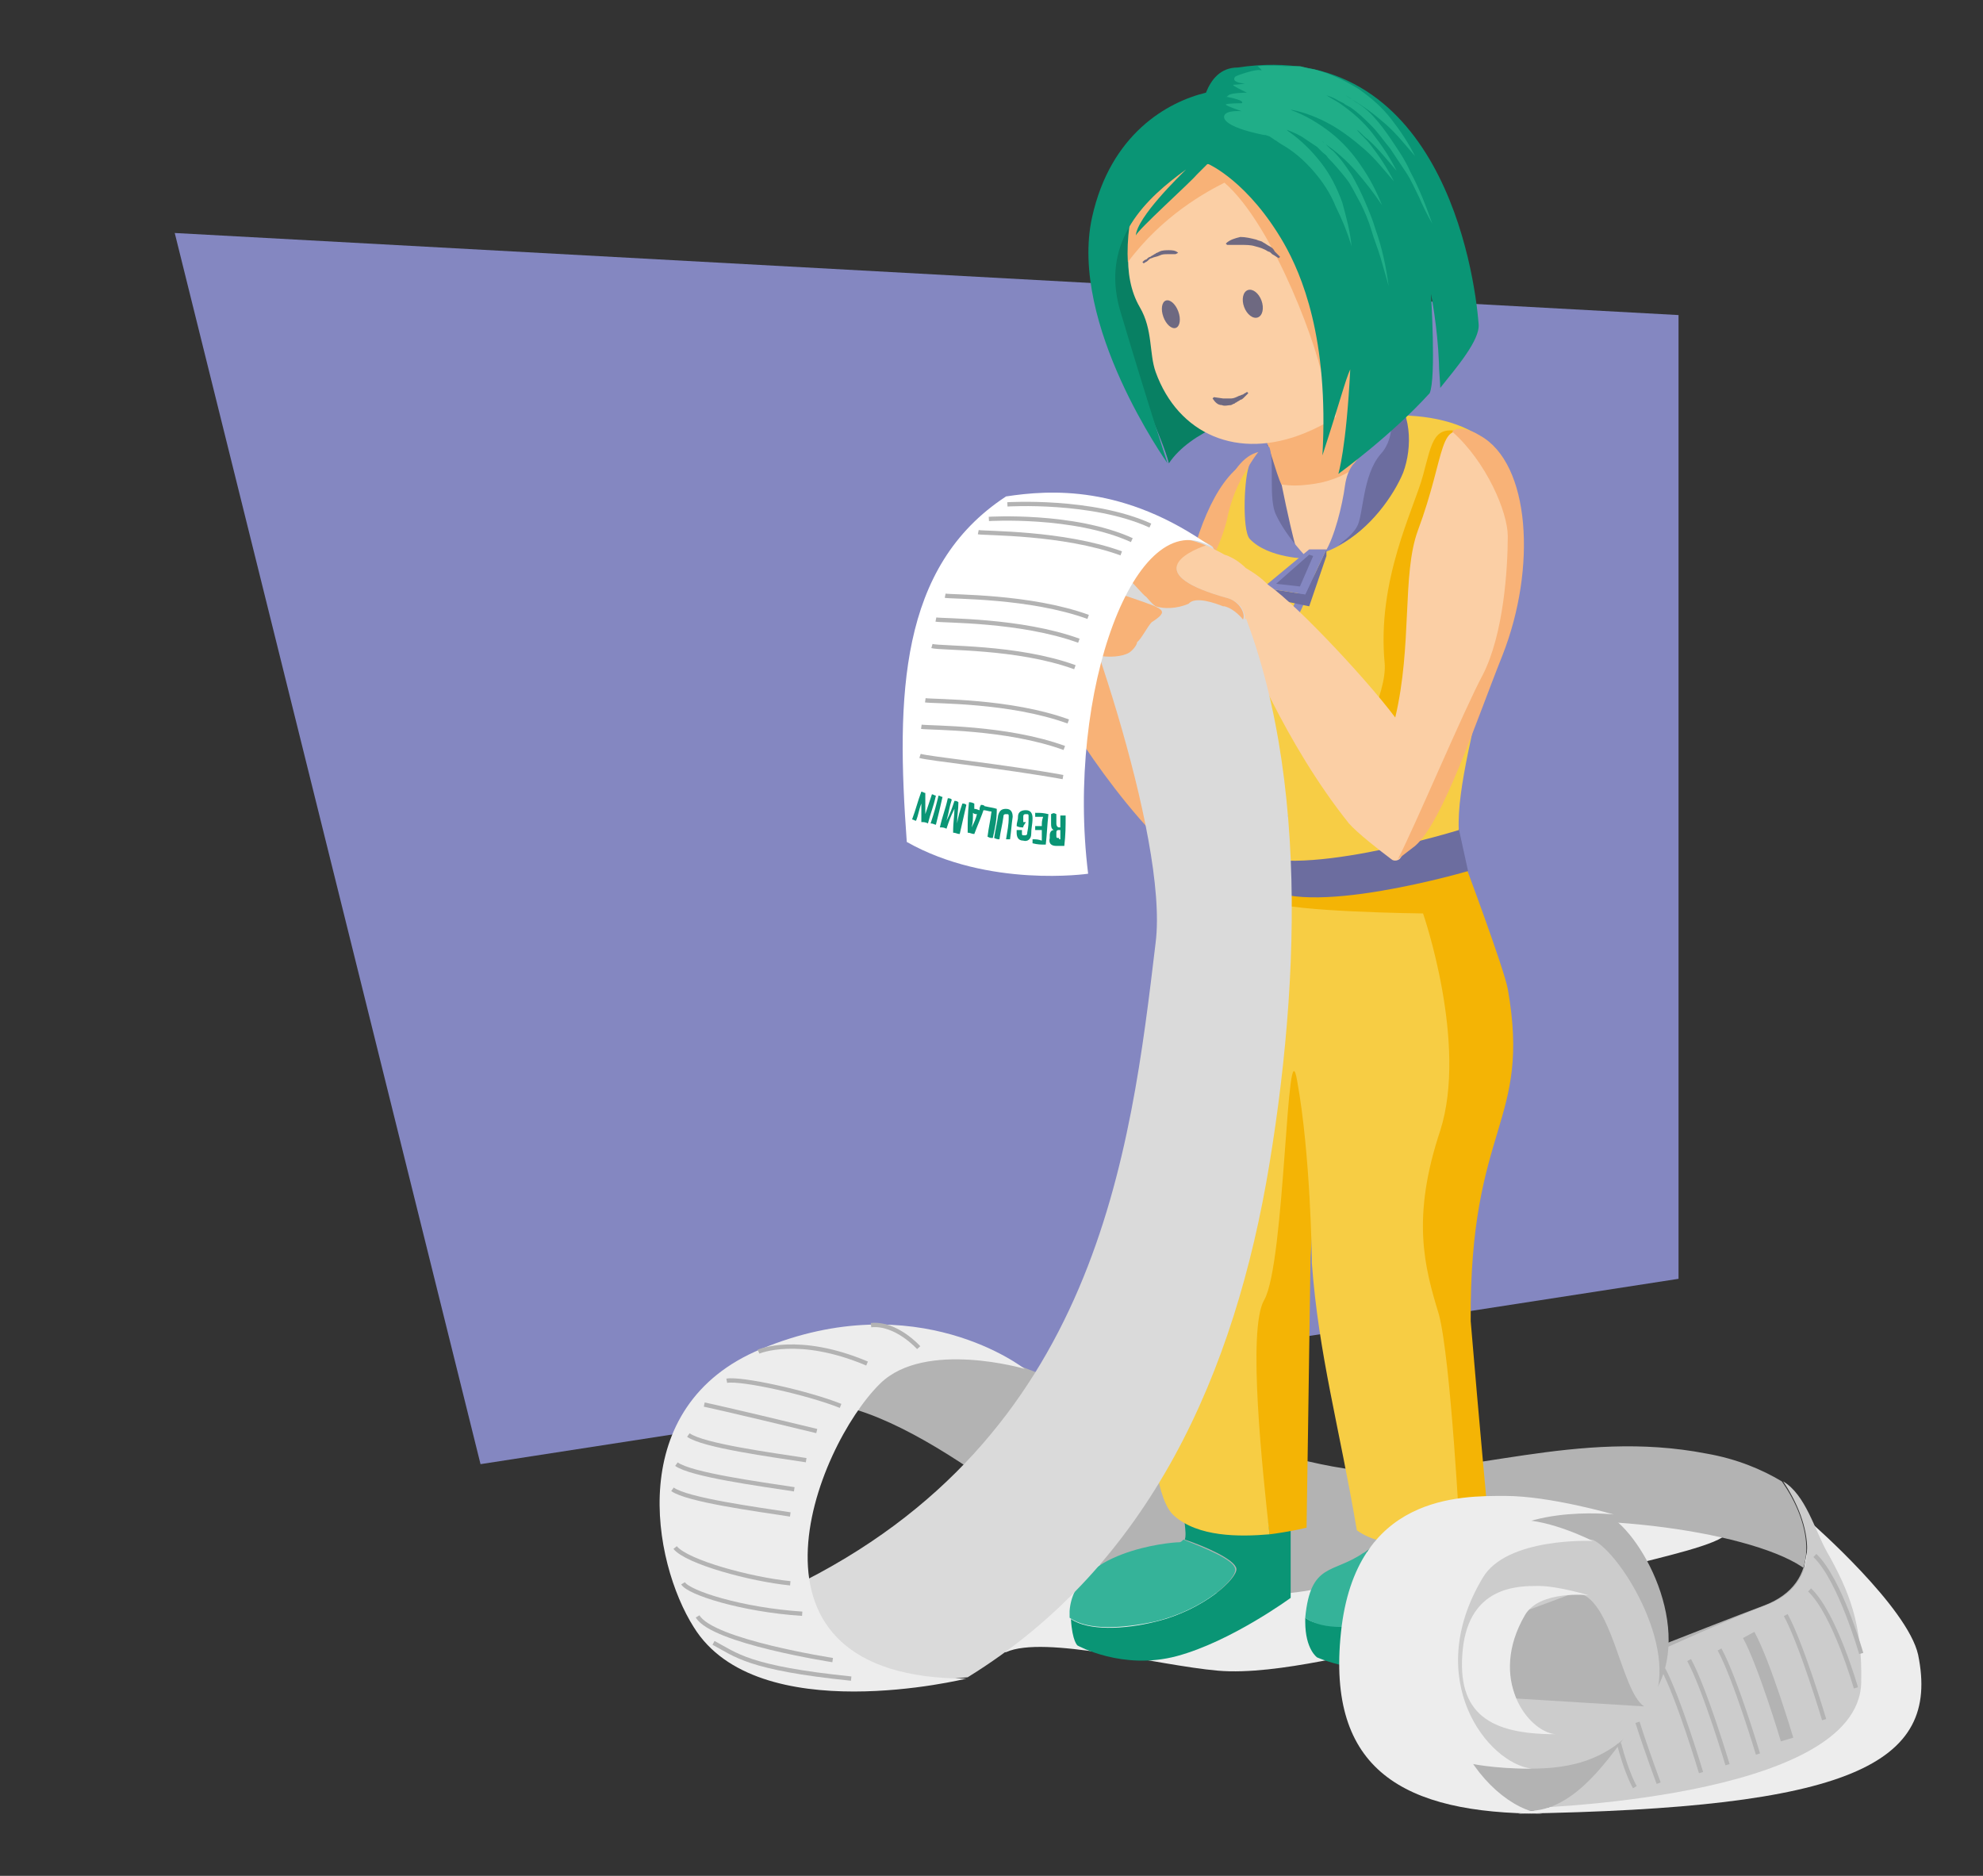 <?xml version="1.0" encoding="utf-8"?>
<!-- Generator: Adobe Illustrator 21.1.0, SVG Export Plug-In . SVG Version: 6.00 Build 0)  -->
<svg version="1.1" xmlns="http://www.w3.org/2000/svg" xmlns:xlink="http://www.w3.org/1999/xlink" x="0px" y="0px"
	 viewBox="0 0 149.8 141.7" style="enable-background:new 0 0 149.8 141.7;" xml:space="preserve">
<rect x="0" y="0" width="149.8" height="141.7" fill="#333333" stroke="none"/>
<style type="text/css">
	.st0{fill:#8487C1;}
	.st1{fill:#EDEDED;}
	.st2{fill:none;stroke:#B3B3B3;stroke-width:0.326;stroke-miterlimit:10;}
	.st3{fill:#B3B3B3;}
	.st4{fill:#CCCCCC;}
	.st5{fill:#0A9575;}
	.st6{fill:#35B399;}
	.st7{fill:#F4B405;}
	.st8{fill:#F7CD44;}
	.st9{fill:#6C6D9F;}
	.st10{fill:#F8B277;}
	.st11{fill:#F7CD45;}
	.st12{fill:#FBCFA5;}
	.st13{fill:#088063;}
	.st14{fill:#6E6981;}
	.st15{fill:#20AE88;}
	.st16{fill:#DADADA;}
	.st17{fill:#FFFFFF;}
	.st18{fill:none;stroke:#B3B3B3;stroke-width:0.978;stroke-miterlimit:10;}
</style>
<g id="Warstwa_2">
	<polygon class="st0" points="126.8,23.8 13.2,17.6 36.3,110.6 126.8,96.6 	"/>
	<path class="st1" d="M76,124.8c2.9-1.3,11.4,1,16,1.4c4.6,0.4,11.6-1.7,13.3-1.7s3-0.5,7.9-3.2c4.8-2.6,20-4.5,16.9-6.1
		c-3.1-1.6-32.8-0.4-32.8-0.4s-14.9,1.6-15.1,1.7c-0.2,0.2-22.3,6.5-23.5,7.4S76,124.8,76,124.8z"/>
	<path class="st1" d="M114.7,137c25.1-0.4,31.9-3.7,30.2-12c-0.8-3.6-8-9.9-8-9.9l-2.4,12.8l-10.4,7.1"/>
	<path class="st2" d="M59.7,112.1c0,0-7.4-0.7-8.7-1.8"/>
</g>
<g id="Warstwa_1">
	<g>
		<path class="st3" d="M134.6,111.9c-1.5-0.9-3.4-1.7-5.7-2.1c-9.8-1.9-18.3,1.8-25.8,1.3c-7.6-0.5-27.3-8.4-27.3-8.4l-8.6-0.9
			c0,0-8.1,4.4-6.3,4.2c7.3-0.8,21,11.7,21,11.7s13.8,6.5,24.3-0.4s53.4,2.6,16.5,8.1c0,0,6-2.4,10.5-4.1
			C137.8,119.6,136.8,115,134.6,111.9z"/>
		<path class="st4" d="M140.6,127.1c0.1-4.4-0.9-6.9-2.6-9.9c-0.9-1.6-1.6-4.3-3.3-5.3c2.1,3.1,3.2,7.7-1.4,9.4
			c-4.6,1.7-18.6,8.3-18.6,8.3l0.3,7C115,136.6,140.4,136,140.6,127.1z"/>
	</g>
	<g>
		<path class="st5" d="M110.8,113h-6.1c-0.2,0.4,0.3,2.8-1.5,4.2c0,0,0,0,0,0c1.3,1.4,3.8,1.2,4.8,1.2c1,0.1-1.9,2.8-3.8,3.4
			c-1.9,0.6-4.3,1.4-5.6,0.4c0,0.1,0,0.2,0,0.3c0,2.1,0.9,2.7,0.9,2.7s5,2.2,7.3-0.5c1.9-2.2,3.2-3.3,4.1-4.2c0.5-0.4,0.7-1,0.7-1.6
			L110.8,113z"/>
		<path class="st6" d="M104.5,122.4c1.9-0.6,4.5-3.9,3.5-4c-1-0.1-3.5,0.2-4.8-1.2c0,0,0,0,0,0c-0.1,0-0.1,0.1-0.2,0.1
			c-2.3,1.6-4,0.7-4.4,4.9C99.9,123.2,102.6,123,104.5,122.4z"/>
	</g>
	<g>
		<path class="st5" d="M89.5,114.1c-0.2,0.3,0.2,1.7,0,2.2c0,0,0,0,0,0c1.5,0.5,3.8,1.5,3.9,2.2c0.1,0.7-2.4,3.1-6.1,4
			c-2.4,0.6-5.1,0.7-6.4-0.2c0.1,1.7,0.5,2,0.5,2s3.4,1.9,7.5,0.8c4.1-1.1,8.6-4.4,8.6-4.4V115L89.5,114.1z"/>
		<path class="st6" d="M87.2,122.5c3.8-0.9,6.3-3.3,6.1-4c-0.1-0.7-2.4-1.6-3.9-2.2c0,0,0,0,0,0c-0.1,0.1-0.2,0.2-0.3,0.2
			c-0.8,0-8,0.7-8.3,5.2c0,0.2,0,0.4,0,0.5C82.2,123.2,84.8,123,87.2,122.5z"/>
	</g>
	<g>
		<path class="st7" d="M93.9,99.5c-0.2,2.5,1.4,11.9,2,16.4c1.6-0.2,2.8-0.5,2.8-0.5s0.2-12.9,0.3-20.4l1.1-16.9c0,0-2,0.3-2.6,1.8
			C95.9,84.2,94.4,93.7,93.9,99.5z"/>
		<path class="st7" d="M111.1,99.8c-0.1-14.9,4.6-14.9,2.8-25.1c-0.3-1.6-3.3-9.6-3.3-9.6l-18.9,1l0.2,0.5l-1.3,0.1
			c0,0-1.2,4.5-1.4,6.1c-0.3,2,0.3,4.2,0.7,8.5c2.7-6.7,4.6-13.1,5.9-12.6c1.9,0.8,11.5,0.9,11.5,0.9s3.2,9.2,1.1,15.8
			c-2.1,6.6-0.9,10.5,0,14c0.9,3.5,1.8,16.8,1.8,16.8c1.3-0.3,2.3-0.6,2.3-0.6S111.7,107,111.1,99.8z"/>
		<path class="st8" d="M108.8,85.4c2.1-6.6-1.3-16.4-1.3-16.4s-9.8-0.1-11.7-0.9c-1.2-0.5-6,8-8.7,14.7c0.2,2.3,0.4,4.6,0.7,6.9
			c-1.1,7.6-1.7,22.6,0.9,24.8c1.8,1.6,4.9,1.6,7.2,1.4c-0.5-4.6-1.7-15.5-0.4-17.7c1.6-2.8,1.7-21.3,2.5-16.5
			c1,5.5,1.1,13.4,1.1,13.4c0-0.2,0,0.4,0,0.3c0.5,6.9,2.1,12.5,3.4,20.2c2.1,1.5,5.5,1.1,7.8,0.6c0,0-0.7-13.5-1.6-16.9
			C107.6,95.7,106.6,92,108.8,85.4z"/>
	</g>
	<path class="st9" d="M110.2,62.6l0.7,3.2c0,0-12.6,3.7-15.6,1s-0.7-3.5-0.7-3.5S102.6,64.6,110.2,62.6z"/>
	<g>
		<path id="arm_5_" class="st10" d="M77.6,48.8c1,2.3,5,9.7,10.4,15.1c0.8,0.8,3.9,2.6,3.9,2.6c0.2,0,1.5-2.8,1.6-3
			c2.3-1.6,2.9-8.2,4.3-13.2c1.9-6.9,3.2-14.2-0.9-15.9c-2.7-1.2-4.3,1-5.9,7.1c-0.8,3.4,0.5,8.6-0.2,14.2
			c-2.8-2.9-9.2-8.4-10.9-9.2C79.8,46.5,78.7,47.4,77.6,48.8z"/>
	</g>
	<path id="arm_4_" class="st10" d="M95.4,34.5l-2.7,26.6l-3.9-0.5c0,0-0.2-7-0.2-8.8C88.5,50.1,89.7,36,95,34.5"/>
	<g id="rest_1_">
		<path id="blouse_1_" class="st11" d="M112.5,33.5c3.4,9.7-2.6,22.8-2.3,29.2c0,0-12.9,4-16.3,1.5c-1.7-9.2-3.1-8.5-3.1-8.5
			s-6.3-2.5-2-9.6c3.1-3.1,3.9-6.9,3.9-6.9s0.8-4.7,4-5.8C101,31.2,108.8,30.2,112.5,33.5"/>
		<path id="blouse_shadow_1_" class="st7" d="M106.9,62.2l-2.3,2l-2.2-7.5c0,0,2.4-4.3,2.2-6.6c-0.6-6.3,2.2-11.6,2.9-14.2
			s0.8-3.9,3.1-3.2L106.9,62.2z"/>
		<path id="zipper_3_" class="st0" d="M94.8,58.9c-1-0.7-2-2.2-2.1-4.1c-0.1-1.4,0.3-3.5,2.7-5.7c2.7-2.5,3.6-7.1,3.6-7.1l0.6,0.1
			c0,0.2-0.9,4.8-3.8,7.5c-1.7,1.6-2.5,3.4-2.4,5.2c0.1,1.7,1,3,1.8,3.6c1.4,1.1,2.1,3.2,2.1,3.3l-0.7-0.1
			C96.5,61.5,96,59.8,94.8,58.9z"/>
		<path id="collar4_1_" class="st9" d="M104,36.3l-5.3,5c0,0-0.7,0.1-1.7,0.2c-1,0.1-2.2-3.2-2.2-3.2s0.3-3,0.2-3.7
			c0-0.7,7.3-7.1,7.3-7.1l2.5,3.3L104,36.3z"/>
		<path id="neck_1_" class="st12" d="M98.2,27.5c0,0,2,0.3,3.7,1.7c1.7,1.5,3.1,2.5,3.5,6s-7.8,8.8-7.5,6.2c-1.3-5-1.2-6.9-2.4-8.4
			L98.2,27.5z"/>
		<path id="neck_shadow_1_" class="st10" d="M95.4,32.8c0.4,0.5,1,3,1.4,3.8c0.7,0.1,1.3,0.1,2.1,0c2.7-0.3,4.9-1.8,5.7-4.3
			c-0.7-1.4-1.6-2.1-2.7-3.1c-1.7-1.5-3.7-1.7-3.7-1.7L95.4,32.8z"/>
		<path id="collar3_2_" class="st0" d="M94.4,35.1c-0.4,0.7-0.6,4.9,0,5.6c1.4,1.5,4.4,1.5,4.4,1.5s-1.6-1.6-2.4-3.3
			c-0.6-1.2-0.1-3.9-0.5-5.1C95.8,33.8,95.7,33,94.4,35.1z"/>
		<path id="collar2_1_" class="st0" d="M102.2,35.1c0.4-0.4,0.8-1.1,1.4-2.1c1.1-2-0.5-4.6-0.5-4.6s-0.1-0.8,1.7,0.9
			c1.8,1.7,1.8,4.5,1.1,6.4c-0.7,1.9-3,5-5.8,6c0.7-1.1,1.3-3.5,1.5-5C101.7,36,101.9,35.5,102.2,35.1z"/>
		<path id="collar1_1_" class="st9" d="M106,35.7c0.7-1.9,0.7-4.7-1.1-6.4c-0.1-0.1-0.1-0.1-0.2-0.2c0.5,1.7,0.8,3.9-0.4,5.2
			c-1.4,1.6-1.3,4.7-1.8,5.5c-0.4,0.7-1.2,1.2-1.4,1.4C103.5,40,105.3,37.4,106,35.7z"/>
		<g id="zipper_2_">
			<polygon class="st9" points="98.6,44.9 95.4,44.4 96,45.2 98.9,45.8 100.2,42 100.2,41.5 			"/>
			<polygon class="st0" points="98.9,41.5 95.4,44.4 98.6,44.9 100.2,41.5 			"/>
			<polygon class="st9" points="96.4,44.1 98.9,41.9 99.2,42 98.2,44.3 			"/>
		</g>
		<path id="arm_3_" class="st12" d="M93.1,46.1c0.8,2.4,4,10.1,8.8,16.1c0.6,0.7,2.4,2.1,3.2,2.7c0.2,0.2,0.6,0.1,0.7-0.1
			c0.5-0.7,1.5-2.3,1.5-2.5c2.4-1.4,3.7-7.8,5.6-12.7c2.6-6.6,2.1-14.5-1.7-16.6c-2.6-1.5-1.9,1.2-4.1,7.1
			c-1.2,3.3-0.4,8.6-1.7,14.1C103,51,97.2,44.9,95.5,44C95.5,44,94.3,44.8,93.1,46.1z"/>
		<path id="arm_shadow_1_" class="st10" d="M105.6,64.9l1.3-1c2.1-1.8,4.6-9.4,6.6-14.4c2.6-6.6,2.1-14.5-1.7-16.6
			c-0.8-0.5-1.7-0.7-2.1-0.3c2.6,2.3,4.2,6.1,4.2,7.9c0,2.4-0.3,7.4-1.9,10.5C110.6,53.6,106.9,62.4,105.6,64.9z"/>
	</g>
	<g id="head_2_">
		<path id="hair_back_1_" class="st13" d="M100.7,11.3c0,0-11.1-2.3-16.1,2s2.8,18,3.7,21.7c3.2-4.8,15.6-5.4,15.6-5.4L100.7,11.3z"
			/>
		<path id="head_3_" class="st12" d="M89.6,9c6.9-1.8,14.2,0.4,16.9,7s-1.3,14-7.9,16.7c-5.1,2.1-9.6,0.1-11.3-4.6
			c-0.5-1.4-0.2-3.2-1.2-4.9C83.3,18.4,87.9,9.5,89.6,9z"/>
		<path class="st10" d="M106.5,16C103.8,9.4,96,5.9,89.6,9c-3.4,1.7-4.6,7.6-4.4,10.8c2.6-3.5,5.9-5.3,7.3-6
			c3.8,3.3,7.3,13.1,7.5,15.3c0.1,1.5,1.1,1,0.9,2.5C106.1,28.3,108.9,21.8,106.5,16z"/>
		<path id="eyebrow2_1_" class="st14" d="M92.6,18.4c0.3-0.3,0.7-0.4,1.1-0.5c0.4,0,0.8,0.1,1.2,0.2c0.2,0.1,0.4,0.1,0.5,0.2
			c0.2,0.1,0.3,0.2,0.5,0.3c0.2,0.1,0.3,0.2,0.4,0.4c0.1,0.1,0.3,0.3,0.4,0.4l-0.1,0.1c-0.2-0.1-0.3-0.2-0.5-0.3L96,19.1
			c-0.1-0.1-0.2-0.1-0.2-0.1c-0.3-0.2-0.6-0.3-1-0.4c-0.3-0.1-0.7-0.1-1-0.1c-0.3,0-0.7,0-1.1,0L92.6,18.4z"/>
		<path id="eyebrow1_3_" class="st14" d="M88.8,19.2l-0.6,0c-0.2,0-0.4,0-0.6,0.1c-0.2,0.1-0.4,0.1-0.6,0.2c-0.1,0-0.2,0.1-0.3,0.2
			c-0.1,0.1-0.2,0.1-0.3,0.2l-0.1-0.1c0.1-0.1,0.2-0.2,0.3-0.2c0.1-0.1,0.2-0.2,0.3-0.2c0.1-0.1,0.2-0.1,0.3-0.2
			c0.1,0,0.1-0.1,0.2-0.1l0.2-0.1c0.2-0.1,0.5-0.1,0.7-0.1s0.5,0,0.7,0.2L88.8,19.2z"/>
		<path id="eyebrow1_2_" class="st14" d="M91.7,30l0.7,0.1c0.2,0,0.4,0,0.6,0s0.4-0.1,0.6-0.2c0.1,0,0.2-0.1,0.3-0.1
			c0.1-0.1,0.2-0.1,0.3-0.2l0.1,0.1c-0.1,0.1-0.2,0.2-0.3,0.3c-0.1,0.1-0.2,0.2-0.3,0.2c-0.1,0.1-0.2,0.1-0.3,0.2
			c-0.1,0-0.1,0.1-0.2,0.1l-0.2,0.1c-0.2,0-0.5,0.1-0.7,0c-0.3,0-0.5-0.2-0.7-0.5L91.7,30z"/>
		<g id="eyes_1_">
			
				<ellipse id="eye2_2_" transform="matrix(0.938 -0.345 0.345 0.938 -2.741 32.038)" class="st14" cx="88.5" cy="23.7" rx="0.6" ry="1.1"/>
			
				<ellipse id="eye1_1_" transform="matrix(0.938 -0.345 0.345 0.938 -2.09 34.137)" class="st14" cx="94.7" cy="22.9" rx="0.7" ry="1.1"/>
		</g>
	</g>
	<g id="hair_1_">
		<path class="st5" d="M82.5,16.4C80.7,24.5,88.2,35,88.2,35s-1.4-4.2-3.6-11.6c-1.5-5.3,2.1-8.5,5-10.6c-0.5,0.5-3.7,3.6-3.8,5l0,0
			c0.1-0.4,4.1-4,4.6-4.6c0.3-0.3,0.6-0.6,0.8-0.8c0,0,0,0,0.1,0c0,0,0,0,0,0l0,0l0,0c0,0,3,1.3,5.7,6c1.3,2.3,3.4,7.1,2.9,16
			c1.4-4.3,1.7-5.6,2.1-6.5c-0.3,6-0.9,7.9-0.9,7.9s4-2.9,6.9-6.1c0.5-1.1,0.1-7.5,0.1-7.5s0.5,2.5,0.6,5.2c0,0.6,0.1,1.5,0.1,1.9
			c1.2-1.5,3-3.6,2.9-4.8c-0.3-4-2.9-21.7-18.2-19.4C92.2,5.1,91.5,6,91.1,7C88.2,7.7,83.9,10.1,82.5,16.4z"/>
		<path class="st15" d="M94,6.3c0.2,0-0.5,0.1-0.8,0.1c-0.3,0,1,0.6,1,0.6S93,7,92.8,7.2s-0.2,0.1-0.2,0.1c1.6,0.3,1.2,0.5,1.2,0.5
			s-1.2,0-1.2,0.1c0,0.1,1.2,0.5,1.2,0.5s-1.1-0.1-1.3,0.3c-0.2,0.4,0.5,1,3,1.5c0,0,0.1,0,0.1,0l0.3,0.1l0.3,0.2
			c0.1,0.1,0.2,0.1,0.3,0.2l0.3,0.2c0.9,0.5,1.7,1.2,2.4,2c0.7,0.8,1.3,1.7,1.7,2.7c0.5,1,0.9,2,1.2,3c-0.1-1.1-0.4-2.2-0.7-3.3
			c-0.4-1.1-0.9-2.1-1.6-3c-0.7-0.9-1.5-1.7-2.5-2.4c0,0-0.1-0.1-0.1-0.1c0.5,0.2,1,0.4,1.4,0.7c0.3,0.2,0.6,0.4,0.9,0.6l0.2,0.2
			l0.2,0.2c0.1,0.1,0.3,0.2,0.4,0.4c0.5,0.5,1,1.1,1.4,1.6s0.7,1.2,1.1,1.9c0.3,0.6,0.6,1.3,0.8,2s0.5,1.4,0.7,2.1s0.4,1.4,0.6,2.1
			c-0.2-1.5-0.5-2.9-1-4.3c-0.2-0.7-0.5-1.4-0.8-2.1c-0.3-0.7-0.6-1.3-1-2c-0.4-0.6-0.8-1.2-1.4-1.8c-0.3-0.2-0.5-0.5-0.8-0.7
			c0,0,0.1,0,0.1,0.1c0.9,0.6,1.7,1.3,2.4,2.1c0.7,0.8,1.4,1.7,2,2.6c-0.4-1-0.9-2-1.6-3c-0.6-0.9-1.4-1.8-2.3-2.5
			c-0.9-0.7-1.9-1.3-3-1.7l0.1,0c1,0.2,2,0.6,2.9,1.1c0.9,0.5,1.8,1.2,2.6,1.9c0.8,0.7,1.5,1.6,2.2,2.4c-0.5-1-1.1-1.9-1.8-2.8
			c-0.3-0.4-0.7-0.7-1-1.1c0.3,0.2,0.5,0.5,0.8,0.7c0.8,0.7,1.5,1.6,2.2,2.4c-0.5-1-1.1-1.9-1.8-2.8c-0.7-0.9-1.5-1.6-2.5-2.3
			c-0.3-0.2-0.7-0.4-1-0.6c0.3,0.1,0.6,0.2,0.9,0.4l0.2,0.1l0.2,0.1c0.1,0.1,0.3,0.2,0.5,0.3c0.6,0.4,1.1,0.9,1.6,1.4
			c0.5,0.5,0.9,1.1,1.4,1.7c0.4,0.6,0.8,1.2,1.2,1.8c0.4,0.6,0.7,1.3,1,1.9c0.3,0.7,0.6,1.3,1,2c-0.5-1.4-1-2.7-1.7-4
			c-0.3-0.7-0.7-1.3-1.1-1.9c-0.4-0.6-0.8-1.2-1.3-1.8c-0.5-0.6-1-1.1-1.7-1.5c-0.3-0.2-0.7-0.5-1-0.6c0.2,0.1,0.5,0.2,0.7,0.4
			c0.9,0.5,1.8,1.2,2.6,1.9c0.8,0.7,1.5,1.6,2.2,2.4c-0.5-1-1.1-1.9-1.8-2.8c-0.7-0.9-1.5-1.6-2.5-2.3c-1-0.6-2-1.1-3.1-1.4
			c-0.3-0.1-0.6-0.1-0.9-0.2l-0.4-0.1l-0.4,0c-0.1,0-0.3,0-0.4,0c-0.1,0-0.2,0-0.3,0c-1.3-0.1-2.1,0-2.1,0s0.5,0.4,0.2,0.3
			c-0.3-0.1-1.8,0.4-1.9,0.5C93,6.2,93.8,6.3,94,6.3z"/>
	</g>
	<path class="st16" d="M79.1,39.8c2.2,3.7,9.2,23.4,8.2,31.4c-1.9,15.9-4.4,37.5-27.5,48.7c-4.4,9.8,5.1,7.5,13.3,6.8
		c13.8-8.5,20.2-23,22.8-38.8c2.6-15.8,2.9-34-4.3-46.6C89.4,39.5,79.1,39.8,79.1,39.8z"/>
	<path id="hand_2_" class="st10" d="M85.6,45.2c-2-0.7-3.1-1-5.9,1.2c0,0-0.7,0.3-1.4,1.2c-0.3,0.2-1,0.7-1.7,1.7
		c-0.8,1.4,2.4,2,2.4,2s0.5-0.8,1.2-1.2c0,0,0.1,0,0.1,0s0,0,0,0c0.5-0.2,1.9-1,2.5-0.6c1,0.2,2,0.1,2.5-0.2
		c0.3-0.2,0.6-0.6,0.6-0.8c0.3-0.2,0.8-1.2,1.1-1.5C88.4,46.1,87.9,46,85.6,45.2z"/>
	<g>
		<path class="st12" d="M96,44.4c-0.8-0.9-1.6-1.3-1.9-1.5c-0.8-0.8-1.6-1-1.6-1c-0.5-0.3-1-0.5-1.4-0.7c-1.5,0.4-4.9,2.2,1.7,4
			c0.9,0.3,1.4,1.1,1.2,1.6C93.9,46.8,97,45.7,96,44.4z"/>
		<path class="st10" d="M92.8,45.2c-6.6-1.8-3.2-3.5-1.7-4c-2.1-0.9-3.1-0.4-4.6,0.4c-2.1,1.1-2.6,1.3-1.2,2.2
			c0.3,0.2,1,1.1,1.3,1.3c0.1,0.1,0.4,0.5,0.7,0.7c0.6,0.2,1.6,0.2,2.5-0.2c0.5-0.6,2.1,0,2.6,0.2c0,0,0,0,0,0s0,0,0.1,0
			c0.8,0.2,1.4,1,1.4,1C94.1,46.4,93.7,45.5,92.8,45.2z"/>
	</g>
	<path class="st17" d="M91.5,41.3c-5.7-3.4-11,10.9-9.3,24.7c0,0-7.5,1.1-13.7-2.4c-0.8-11-0.6-20.8,7.5-26.1
		C79.3,37,84.9,36.6,91.5,41.3z"/>
	<path class="st1" d="M73,126.8c0,0-15.8,3.9-20.6-3.9c-3.1-4.9-5.3-16.7,5.1-21c11.8-4.9,19.9,1.5,19.9,1.5s-7.5-2.2-10.9,1.1
		C61.6,109.3,54.6,126.8,73,126.8z"/>
	<path class="st3" d="M121.2,114.3c2.7,1.2,6.9,8.8,3.7,13.7s-5.9,8.8-9.5,8.8s-9.3,0.1-8.3-7.9c1-8,5.8-14.8,5.8-14.8L121.2,114.3z
		"/>
	<path class="st4" d="M120.3,116.3c2.2,1,6.9,8.8,4.3,12.8c-2.6,4-6.1,4.5-9,4.5c-2.9,0-7.2-0.3-6.8-5.4c0.5-6.6,4.7-12,4.7-12
		L120.3,116.3z"/>
	<path class="st3" d="M119,120.3c2.8,0.2,3.4,7.4,5.2,8.6l-9.7-0.6l-1.7-5.7L119,120.3z"/>
	<path class="st1" d="M117.5,131c-4.9,0-7.5-1.5-7-6.4c0.5-4.8,4.2-4.8,5.7-4.8s3.8,0.7,3.8,0.7s-3.7-0.4-4.8,1.5
		C112.4,126.8,115.4,130.8,117.5,131"/>
	<path class="st1" d="M116.5,137c-10.5,0-16.3-3.3-15.2-13.7c1.1-10.4,9-10.3,12.4-10.3s8.2,1.4,8.2,1.4s-7.9-0.9-10.3,3.3
		C105.4,128,112.1,136.5,116.5,137"/>
	<path class="st1" d="M115.7,133.6c-7.9,0-12.2-2.5-11.4-10.3c0.8-7.8,7.9-8.5,10.4-8.5c2.5,0,5.6,1.6,5.6,1.6s-6.5-0.3-8.3,2.8
		C107.4,126.9,112.4,133.2,115.7,133.6"/>
	<path class="st2" d="M76.1,38.1c0,0,6.4-0.4,10.8,1.6"/>
	<path class="st2" d="M74.7,39.2c0,0,6.4-0.4,10.8,1.6"/>
	<path class="st2" d="M73.9,40.2c0.5,0.1,6.4,0,10.8,1.6"/>
	<path class="st2" d="M70.7,46.8c0.5,0.1,6.4,0,10.8,1.6"/>
	<path class="st2" d="M70.4,48.8c0.7,0.2,6.4,0,10.8,1.6"/>
	<path class="st2" d="M69.9,52.9c0.7,0.1,6.4,0,10.8,1.6"/>
	<path class="st2" d="M69.6,54.9c0.7,0.1,6.4,0,10.8,1.6"/>
	<path class="st2" d="M69.5,57.1c0.6,0.2,6.4,0.8,10.8,1.6"/>
	<path class="st2" d="M71.4,45c0.5,0.1,6.4,0,10.8,1.6"/>
	<path class="st2" d="M53.9,124.1c1.7,0.9,2.6,1.9,10.4,2.7"/>
	<path class="st2" d="M62.9,125.4c0,0-9.1-1.4-10.2-3.3"/>
	<path class="st2" d="M60.6,121.9c-4.6-0.3-8.6-1.6-9-2.3"/>
	<path class="st2" d="M59.7,119.6c-3-0.3-7.8-1.6-8.7-2.7"/>
	<path class="st2" d="M59.7,114.4c-2.6-0.4-7.8-1.1-8.9-1.9"/>
	<path class="st2" d="M60,112.5c-2.6-0.4-7.8-1.1-8.9-1.9"/>
	<path class="st2" d="M60.9,110.3c-2.6-0.4-7.8-1.1-8.9-1.9"/>
	<path class="st2" d="M61.7,108.1c-6.6-1.6-8.5-2-8.5-2"/>
	<path class="st2" d="M54.9,104.3c1.1-0.2,6.1,0.9,8.6,1.9"/>
	<path class="st2" d="M57.3,102.1c0,0,3-1.3,8.2,0.9"/>
	<path class="st2" d="M69.4,101.8c0,0-1.7-1.9-3.6-1.7"/>
	<path class="st2" d="M137.1,117.5c1.9,1.8,3.5,7.4,3.5,7.4"/>
	<path class="st2" d="M136.7,120.1c1.9,1.8,3.5,7.4,3.5,7.4"/>
	<path class="st2" d="M134.9,122c1.2,2.2,2.9,7.9,2.9,7.9"/>
	<path class="st2" d="M129.9,124.6c1.2,2.2,2.9,7.9,2.9,7.9"/>
	<path class="st2" d="M127.6,125.4c1.2,2.2,2.9,7.9,2.9,7.9"/>
	<path class="st2" d="M125.6,126c1.2,2.2,2.9,7.9,2.9,7.9"/>
	<path class="st2" d="M123.7,130.1c0.7,2.2,1.6,4.6,1.6,4.6"/>
	<path class="st2" d="M122.3,131.7c0.6,2.3,1.2,3.3,1.2,3.3"/>
	<path class="st18" d="M132.1,123.5c1.2,2.2,2.9,7.9,2.9,7.9"/>
	<g>
		<g>
			<path class="st5" d="M79.8,61.5c0,0.1,0,0.1,0,0.3c0,0.1,0,0.2,0,0.4c0,0.2,0.1,0.3,0.2,0.3c0.1,0,0.1,0,0.1,0c0-0.4,0-0.6,0-0.9
				c0.1,0,0.2,0,0.4,0c0,0.9,0,1.4-0.1,2.3c-0.2,0-0.4,0-0.6,0c-0.4,0-0.6-0.2-0.5-0.6c0-0.1,0-0.1,0-0.2c0-0.2,0.1-0.4,0.3-0.4
				c0,0,0,0,0,0c-0.2-0.1-0.2-0.3-0.2-0.5c0-0.1,0-0.2,0-0.4c0-0.1,0-0.2,0-0.3C79.6,61.4,79.6,61.4,79.8,61.5z M80.1,63.4
				c0-0.3,0-0.4,0-0.7c-0.1,0-0.1,0-0.1,0c-0.1,0-0.2,0-0.2,0.2c0,0.1,0,0.1,0,0.2c0,0.2,0,0.2,0.2,0.2C80,63.4,80,63.4,80.1,63.4z"
				/>
			<path class="st5" d="M78.7,62.7c-0.2,0-0.3,0-0.5,0c0-0.1,0-0.2,0-0.3c0.2,0,0.3,0,0.5,0c0-0.3,0-0.4,0.1-0.7c-0.3,0-0.4,0-0.6,0
				c0-0.1,0-0.2,0-0.3c0.4,0,0.6,0,1,0.1c-0.1,0.9-0.1,1.4-0.2,2.3c-0.4,0-0.6,0-1-0.1c0-0.1,0-0.2,0-0.3c0.3,0,0.4,0,0.7,0.1
				C78.7,63.1,78.7,63,78.7,62.7z"/>
			<path class="st5" d="M77.3,62.5c-0.2,0-0.3,0-0.5-0.1c0-0.3,0.1-0.4,0.1-0.7c0-0.4,0.3-0.5,0.6-0.5c0.4,0,0.5,0.3,0.5,0.6
				c0,0.5-0.1,0.7-0.1,1.2c0,0.4-0.3,0.6-0.6,0.5c-0.4,0-0.5-0.3-0.5-0.6c0-0.1,0-0.1,0-0.2c0.1,0,0.2,0,0.4,0c0,0.1,0,0.1,0,0.2
				c0,0.2,0,0.2,0.2,0.2c0.1,0,0.2,0,0.2-0.2c0.1-0.5,0.1-0.7,0.1-1.2c0-0.2,0-0.2-0.2-0.2c-0.1,0-0.2,0-0.2,0.2c0,0.2,0,0.3,0,0.4
				c0.1,0,0.1,0,0.2,0C77.3,62.4,77.3,62.4,77.3,62.5z"/>
			<path class="st5" d="M76,63.4c0.1-0.7,0.2-1,0.2-1.7c0-0.2,0-0.2-0.2-0.2c-0.1,0-0.2,0-0.2,0.2c-0.1,0.7-0.2,1-0.3,1.7
				c-0.1,0-0.2,0-0.4-0.1c0.1-0.7,0.2-1,0.3-1.7c0.1-0.4,0.3-0.5,0.6-0.5c0.4,0,0.5,0.3,0.5,0.6c-0.1,0.7-0.1,1-0.2,1.7
				C76.3,63.4,76.2,63.4,76,63.4z"/>
			<path class="st5" d="M75,63.3c-0.2,0-0.2,0-0.4-0.1c0.1-0.8,0.2-1.1,0.3-1.9c-0.2,0-0.4-0.1-0.6-0.1c0-0.1,0-0.2,0.1-0.3
				c0.4,0.1,0.6,0.1,0.9,0.2C75.3,61.9,75.2,62.4,75,63.3z"/>
			<path class="st5" d="M73.2,60.6c0.1,0,0.2,0,0.4,0.1c0,0.2,0,0.2,0,0.4c0.2,0,0.3,0.1,0.4,0.1C74,61,74,61,74.1,60.8
				c0.1,0,0.2,0,0.3,0.1c-0.3,0.9-0.5,1.3-0.8,2.1c-0.2,0-0.3-0.1-0.5-0.1C73.1,62,73.1,61.5,73.2,60.6z M73.8,61.5
				c-0.1,0-0.2,0-0.3-0.1c0,0.5,0,0.7-0.1,1.1c0,0,0,0,0,0C73.6,62.1,73.7,61.9,73.8,61.5z"/>
			<path class="st5" d="M72.1,61.1C72.1,61.1,72.1,61.1,72.1,61.1c-0.3,0.6-0.4,0.9-0.6,1.5c-0.2-0.1-0.3-0.1-0.5-0.1
				c0.2-0.9,0.4-1.3,0.6-2.2c0.1,0,0.2,0,0.3,0.1c-0.2,0.6-0.2,0.9-0.4,1.6c0,0,0,0,0,0c0.3-0.6,0.4-0.9,0.6-1.5
				c0.1,0,0.2,0,0.3,0.1c0,0.6-0.1,1-0.1,1.6c0,0,0,0,0,0c0.1-0.6,0.2-0.9,0.4-1.5c0.1,0,0.2,0,0.3,0.1c-0.2,0.9-0.3,1.3-0.5,2.2
				c-0.2,0-0.3-0.1-0.5-0.1C72,62,72.1,61.7,72.1,61.1z"/>
			<path class="st5" d="M70.7,62.3c-0.1,0-0.2-0.1-0.4-0.1c0.3-0.9,0.4-1.3,0.6-2.1c0.1,0,0.2,0.1,0.3,0.1
				C71,61.1,70.9,61.5,70.7,62.3z"/>
			<path class="st5" d="M69.9,61.5C69.9,61.5,69.9,61.5,69.9,61.5c0.2-0.6,0.3-0.9,0.5-1.5c0.1,0,0.2,0.1,0.3,0.1
				c-0.2,0.9-0.4,1.3-0.6,2.1c-0.2-0.1-0.3-0.1-0.5-0.1c0-0.5,0-0.8,0-1.4c0,0,0,0,0,0c-0.2,0.5-0.2,0.8-0.4,1.3
				c-0.1,0-0.2-0.1-0.3-0.1c0.3-0.8,0.4-1.3,0.7-2.1c0.1,0,0.2,0.1,0.3,0.1C69.9,60.5,69.9,60.8,69.9,61.5z"/>
		</g>
	</g>
</g>
</svg>
